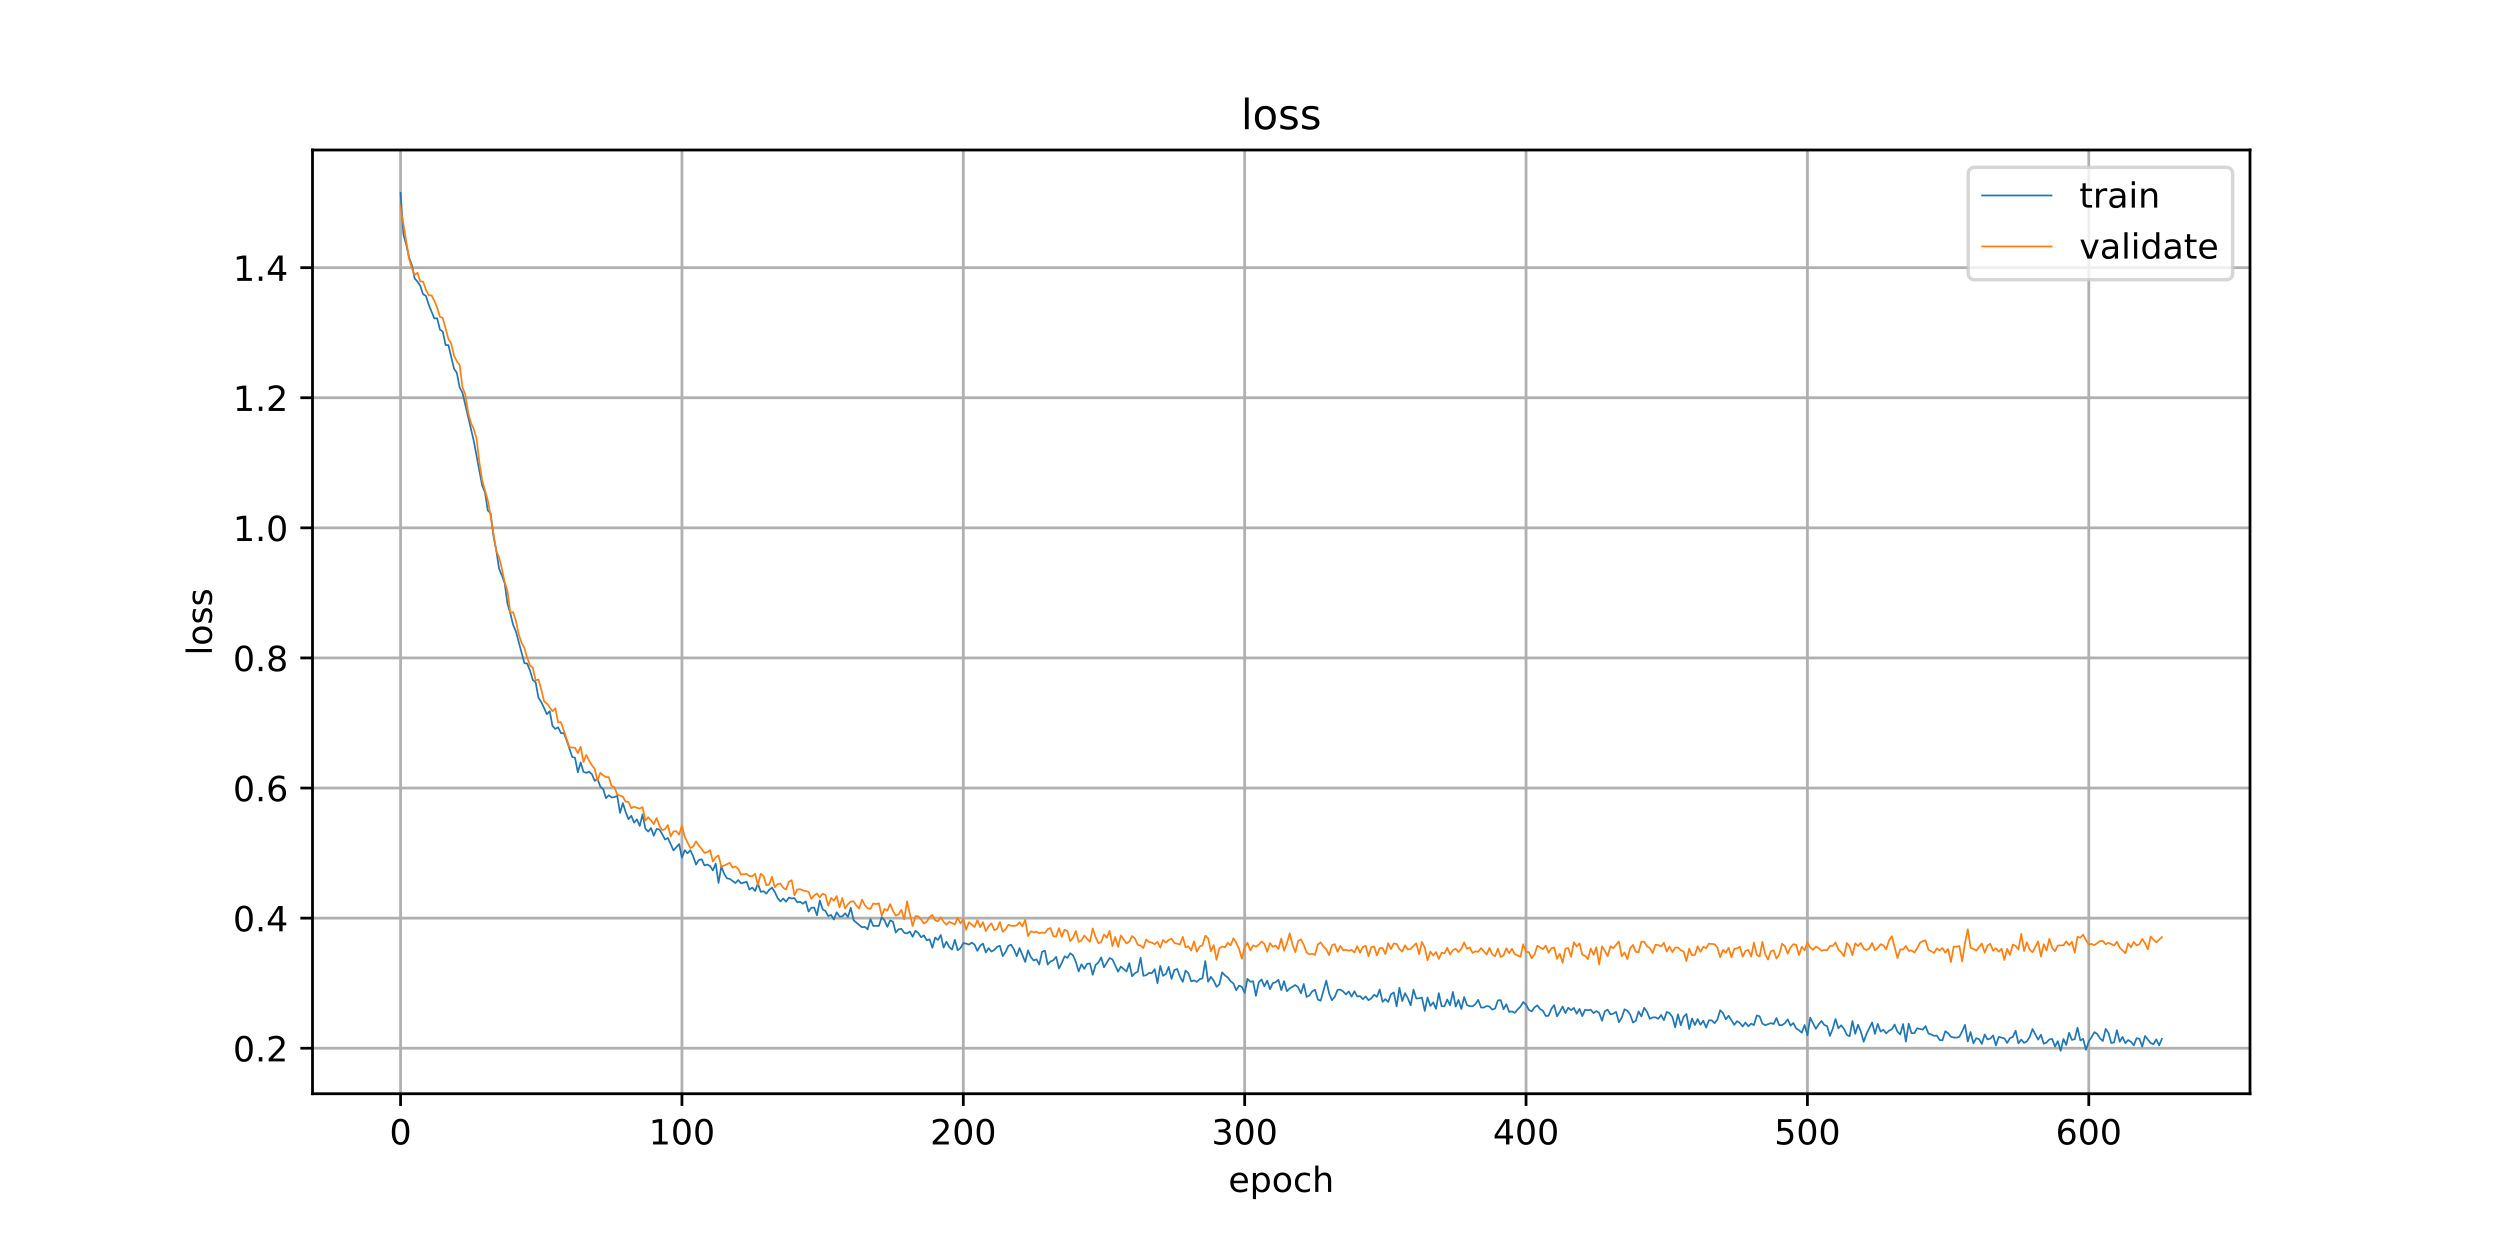 <?xml version="1.0" encoding="utf-8" standalone="no"?>
<!DOCTYPE svg PUBLIC "-//W3C//DTD SVG 1.1//EN"
  "http://www.w3.org/Graphics/SVG/1.1/DTD/svg11.dtd">
<!-- Created with matplotlib (https://matplotlib.org/) -->
<svg height="360pt" version="1.1" viewBox="0 0 720 360" width="720pt" xmlns="http://www.w3.org/2000/svg" xmlns:xlink="http://www.w3.org/1999/xlink">
 <defs>
  <style type="text/css">
*{stroke-linecap:butt;stroke-linejoin:round;}
  </style>
 </defs>
 <g id="figure_1">
  <g id="patch_1">
   <path d="M 0 360 
L 720 360 
L 720 0 
L 0 0 
z
" style="fill:#ffffff;"/>
  </g>
  <g id="axes_1">
   <g id="patch_2">
    <path d="M 90 315 
L 648 315 
L 648 43.2 
L 90 43.2 
z
" style="fill:#ffffff;"/>
   </g>
   <g id="matplotlib.axis_1">
    <g id="xtick_1">
     <g id="line2d_1">
      <path clip-path="url(#ped972f544d)" d="M 115.364 315 
L 115.364 43.2 
" style="fill:none;stroke:#b0b0b0;stroke-linecap:square;stroke-width:0.8;"/>
     </g>
     <g id="line2d_2">
      <defs>
       <path d="M 0 0 
L 0 3.5 
" id="m76ae41d3cf" style="stroke:#000000;stroke-width:0.8;"/>
      </defs>
      <g>
       <use style="stroke:#000000;stroke-width:0.8;" x="115.364" xlink:href="#m76ae41d3cf" y="315"/>
      </g>
     </g>
     <g id="text_1">
      <!-- 0 -->
      <defs>
       <path d="M 31.781 66.406 
Q 24.172 66.406 20.328 58.906 
Q 16.5 51.422 16.5 36.375 
Q 16.5 21.391 20.328 13.891 
Q 24.172 6.391 31.781 6.391 
Q 39.453 6.391 43.281 13.891 
Q 47.125 21.391 47.125 36.375 
Q 47.125 51.422 43.281 58.906 
Q 39.453 66.406 31.781 66.406 
z
M 31.781 74.219 
Q 44.047 74.219 50.516 64.516 
Q 56.984 54.828 56.984 36.375 
Q 56.984 17.969 50.516 8.266 
Q 44.047 -1.422 31.781 -1.422 
Q 19.531 -1.422 13.062 8.266 
Q 6.594 17.969 6.594 36.375 
Q 6.594 54.828 13.062 64.516 
Q 19.531 74.219 31.781 74.219 
z
" id="DejaVuSans-48"/>
      </defs>
      <g transform="translate(112.182 329.598)scale(0.1 -0.1)">
       <use xlink:href="#DejaVuSans-48"/>
      </g>
     </g>
    </g>
    <g id="xtick_2">
     <g id="line2d_3">
      <path clip-path="url(#ped972f544d)" d="M 196.398 315 
L 196.398 43.2 
" style="fill:none;stroke:#b0b0b0;stroke-linecap:square;stroke-width:0.8;"/>
     </g>
     <g id="line2d_4">
      <g>
       <use style="stroke:#000000;stroke-width:0.8;" x="196.398" xlink:href="#m76ae41d3cf" y="315"/>
      </g>
     </g>
     <g id="text_2">
      <!-- 100 -->
      <defs>
       <path d="M 12.406 8.297 
L 28.516 8.297 
L 28.516 63.922 
L 10.984 60.406 
L 10.984 69.391 
L 28.422 72.906 
L 38.281 72.906 
L 38.281 8.297 
L 54.391 8.297 
L 54.391 0 
L 12.406 0 
z
" id="DejaVuSans-49"/>
      </defs>
      <g transform="translate(186.854 329.598)scale(0.1 -0.1)">
       <use xlink:href="#DejaVuSans-49"/>
       <use x="63.623" xlink:href="#DejaVuSans-48"/>
       <use x="127.246" xlink:href="#DejaVuSans-48"/>
      </g>
     </g>
    </g>
    <g id="xtick_3">
     <g id="line2d_5">
      <path clip-path="url(#ped972f544d)" d="M 277.432 315 
L 277.432 43.2 
" style="fill:none;stroke:#b0b0b0;stroke-linecap:square;stroke-width:0.8;"/>
     </g>
     <g id="line2d_6">
      <g>
       <use style="stroke:#000000;stroke-width:0.8;" x="277.432" xlink:href="#m76ae41d3cf" y="315"/>
      </g>
     </g>
     <g id="text_3">
      <!-- 200 -->
      <defs>
       <path d="M 19.188 8.297 
L 53.609 8.297 
L 53.609 0 
L 7.328 0 
L 7.328 8.297 
Q 12.938 14.109 22.625 23.891 
Q 32.328 33.688 34.812 36.531 
Q 39.547 41.844 41.422 45.531 
Q 43.312 49.219 43.312 52.781 
Q 43.312 58.594 39.234 62.25 
Q 35.156 65.922 28.609 65.922 
Q 23.969 65.922 18.812 64.312 
Q 13.672 62.703 7.812 59.422 
L 7.812 69.391 
Q 13.766 71.781 18.938 73 
Q 24.125 74.219 28.422 74.219 
Q 39.75 74.219 46.484 68.547 
Q 53.219 62.891 53.219 53.422 
Q 53.219 48.922 51.531 44.891 
Q 49.859 40.875 45.406 35.406 
Q 44.188 33.984 37.641 27.219 
Q 31.109 20.453 19.188 8.297 
z
" id="DejaVuSans-50"/>
      </defs>
      <g transform="translate(267.888 329.598)scale(0.1 -0.1)">
       <use xlink:href="#DejaVuSans-50"/>
       <use x="63.623" xlink:href="#DejaVuSans-48"/>
       <use x="127.246" xlink:href="#DejaVuSans-48"/>
      </g>
     </g>
    </g>
    <g id="xtick_4">
     <g id="line2d_7">
      <path clip-path="url(#ped972f544d)" d="M 358.466 315 
L 358.466 43.2 
" style="fill:none;stroke:#b0b0b0;stroke-linecap:square;stroke-width:0.8;"/>
     </g>
     <g id="line2d_8">
      <g>
       <use style="stroke:#000000;stroke-width:0.8;" x="358.466" xlink:href="#m76ae41d3cf" y="315"/>
      </g>
     </g>
     <g id="text_4">
      <!-- 300 -->
      <defs>
       <path d="M 40.578 39.312 
Q 47.656 37.797 51.625 33 
Q 55.609 28.219 55.609 21.188 
Q 55.609 10.406 48.188 4.484 
Q 40.766 -1.422 27.094 -1.422 
Q 22.516 -1.422 17.656 -0.516 
Q 12.797 0.391 7.625 2.203 
L 7.625 11.719 
Q 11.719 9.328 16.594 8.109 
Q 21.484 6.891 26.812 6.891 
Q 36.078 6.891 40.938 10.547 
Q 45.797 14.203 45.797 21.188 
Q 45.797 27.641 41.281 31.266 
Q 36.766 34.906 28.719 34.906 
L 20.219 34.906 
L 20.219 43.016 
L 29.109 43.016 
Q 36.375 43.016 40.234 45.922 
Q 44.094 48.828 44.094 54.297 
Q 44.094 59.906 40.109 62.906 
Q 36.141 65.922 28.719 65.922 
Q 24.656 65.922 20.016 65.031 
Q 15.375 64.156 9.812 62.312 
L 9.812 71.094 
Q 15.438 72.656 20.344 73.438 
Q 25.25 74.219 29.594 74.219 
Q 40.828 74.219 47.359 69.109 
Q 53.906 64.016 53.906 55.328 
Q 53.906 49.266 50.438 45.094 
Q 46.969 40.922 40.578 39.312 
z
" id="DejaVuSans-51"/>
      </defs>
      <g transform="translate(348.922 329.598)scale(0.1 -0.1)">
       <use xlink:href="#DejaVuSans-51"/>
       <use x="63.623" xlink:href="#DejaVuSans-48"/>
       <use x="127.246" xlink:href="#DejaVuSans-48"/>
      </g>
     </g>
    </g>
    <g id="xtick_5">
     <g id="line2d_9">
      <path clip-path="url(#ped972f544d)" d="M 439.5 315 
L 439.5 43.2 
" style="fill:none;stroke:#b0b0b0;stroke-linecap:square;stroke-width:0.8;"/>
     </g>
     <g id="line2d_10">
      <g>
       <use style="stroke:#000000;stroke-width:0.8;" x="439.5" xlink:href="#m76ae41d3cf" y="315"/>
      </g>
     </g>
     <g id="text_5">
      <!-- 400 -->
      <defs>
       <path d="M 37.797 64.312 
L 12.891 25.391 
L 37.797 25.391 
z
M 35.203 72.906 
L 47.609 72.906 
L 47.609 25.391 
L 58.016 25.391 
L 58.016 17.188 
L 47.609 17.188 
L 47.609 0 
L 37.797 0 
L 37.797 17.188 
L 4.891 17.188 
L 4.891 26.703 
z
" id="DejaVuSans-52"/>
      </defs>
      <g transform="translate(429.956 329.598)scale(0.1 -0.1)">
       <use xlink:href="#DejaVuSans-52"/>
       <use x="63.623" xlink:href="#DejaVuSans-48"/>
       <use x="127.246" xlink:href="#DejaVuSans-48"/>
      </g>
     </g>
    </g>
    <g id="xtick_6">
     <g id="line2d_11">
      <path clip-path="url(#ped972f544d)" d="M 520.534 315 
L 520.534 43.2 
" style="fill:none;stroke:#b0b0b0;stroke-linecap:square;stroke-width:0.8;"/>
     </g>
     <g id="line2d_12">
      <g>
       <use style="stroke:#000000;stroke-width:0.8;" x="520.534" xlink:href="#m76ae41d3cf" y="315"/>
      </g>
     </g>
     <g id="text_6">
      <!-- 500 -->
      <defs>
       <path d="M 10.797 72.906 
L 49.516 72.906 
L 49.516 64.594 
L 19.828 64.594 
L 19.828 46.734 
Q 21.969 47.469 24.109 47.828 
Q 26.266 48.188 28.422 48.188 
Q 40.625 48.188 47.75 41.5 
Q 54.891 34.812 54.891 23.391 
Q 54.891 11.625 47.562 5.094 
Q 40.234 -1.422 26.906 -1.422 
Q 22.312 -1.422 17.547 -0.641 
Q 12.797 0.141 7.719 1.703 
L 7.719 11.625 
Q 12.109 9.234 16.797 8.062 
Q 21.484 6.891 26.703 6.891 
Q 35.156 6.891 40.078 11.328 
Q 45.016 15.766 45.016 23.391 
Q 45.016 31 40.078 35.438 
Q 35.156 39.891 26.703 39.891 
Q 22.75 39.891 18.812 39.016 
Q 14.891 38.141 10.797 36.281 
z
" id="DejaVuSans-53"/>
      </defs>
      <g transform="translate(510.99 329.598)scale(0.1 -0.1)">
       <use xlink:href="#DejaVuSans-53"/>
       <use x="63.623" xlink:href="#DejaVuSans-48"/>
       <use x="127.246" xlink:href="#DejaVuSans-48"/>
      </g>
     </g>
    </g>
    <g id="xtick_7">
     <g id="line2d_13">
      <path clip-path="url(#ped972f544d)" d="M 601.568 315 
L 601.568 43.2 
" style="fill:none;stroke:#b0b0b0;stroke-linecap:square;stroke-width:0.8;"/>
     </g>
     <g id="line2d_14">
      <g>
       <use style="stroke:#000000;stroke-width:0.8;" x="601.568" xlink:href="#m76ae41d3cf" y="315"/>
      </g>
     </g>
     <g id="text_7">
      <!-- 600 -->
      <defs>
       <path d="M 33.016 40.375 
Q 26.375 40.375 22.484 35.828 
Q 18.609 31.297 18.609 23.391 
Q 18.609 15.531 22.484 10.953 
Q 26.375 6.391 33.016 6.391 
Q 39.656 6.391 43.531 10.953 
Q 47.406 15.531 47.406 23.391 
Q 47.406 31.297 43.531 35.828 
Q 39.656 40.375 33.016 40.375 
z
M 52.594 71.297 
L 52.594 62.312 
Q 48.875 64.062 45.094 64.984 
Q 41.312 65.922 37.594 65.922 
Q 27.828 65.922 22.672 59.328 
Q 17.531 52.734 16.797 39.406 
Q 19.672 43.656 24.016 45.922 
Q 28.375 48.188 33.594 48.188 
Q 44.578 48.188 50.953 41.516 
Q 57.328 34.859 57.328 23.391 
Q 57.328 12.156 50.688 5.359 
Q 44.047 -1.422 33.016 -1.422 
Q 20.359 -1.422 13.672 8.266 
Q 6.984 17.969 6.984 36.375 
Q 6.984 53.656 15.188 63.938 
Q 23.391 74.219 37.203 74.219 
Q 40.922 74.219 44.703 73.484 
Q 48.484 72.75 52.594 71.297 
z
" id="DejaVuSans-54"/>
      </defs>
      <g transform="translate(592.024 329.598)scale(0.1 -0.1)">
       <use xlink:href="#DejaVuSans-54"/>
       <use x="63.623" xlink:href="#DejaVuSans-48"/>
       <use x="127.246" xlink:href="#DejaVuSans-48"/>
      </g>
     </g>
    </g>
    <g id="text_8">
     <!-- epoch -->
     <defs>
      <path d="M 56.203 29.594 
L 56.203 25.203 
L 14.891 25.203 
Q 15.484 15.922 20.484 11.062 
Q 25.484 6.203 34.422 6.203 
Q 39.594 6.203 44.453 7.469 
Q 49.312 8.734 54.109 11.281 
L 54.109 2.781 
Q 49.266 0.734 44.188 -0.344 
Q 39.109 -1.422 33.891 -1.422 
Q 20.797 -1.422 13.156 6.188 
Q 5.516 13.812 5.516 26.812 
Q 5.516 40.234 12.766 48.109 
Q 20.016 56 32.328 56 
Q 43.359 56 49.781 48.891 
Q 56.203 41.797 56.203 29.594 
z
M 47.219 32.234 
Q 47.125 39.594 43.094 43.984 
Q 39.062 48.391 32.422 48.391 
Q 24.906 48.391 20.391 44.141 
Q 15.875 39.891 15.188 32.172 
z
" id="DejaVuSans-101"/>
      <path d="M 18.109 8.203 
L 18.109 -20.797 
L 9.078 -20.797 
L 9.078 54.688 
L 18.109 54.688 
L 18.109 46.391 
Q 20.953 51.266 25.266 53.625 
Q 29.594 56 35.594 56 
Q 45.562 56 51.781 48.094 
Q 58.016 40.188 58.016 27.297 
Q 58.016 14.406 51.781 6.484 
Q 45.562 -1.422 35.594 -1.422 
Q 29.594 -1.422 25.266 0.953 
Q 20.953 3.328 18.109 8.203 
z
M 48.688 27.297 
Q 48.688 37.203 44.609 42.844 
Q 40.531 48.484 33.406 48.484 
Q 26.266 48.484 22.188 42.844 
Q 18.109 37.203 18.109 27.297 
Q 18.109 17.391 22.188 11.75 
Q 26.266 6.109 33.406 6.109 
Q 40.531 6.109 44.609 11.75 
Q 48.688 17.391 48.688 27.297 
z
" id="DejaVuSans-112"/>
      <path d="M 30.609 48.391 
Q 23.391 48.391 19.188 42.75 
Q 14.984 37.109 14.984 27.297 
Q 14.984 17.484 19.156 11.844 
Q 23.344 6.203 30.609 6.203 
Q 37.797 6.203 41.984 11.859 
Q 46.188 17.531 46.188 27.297 
Q 46.188 37.016 41.984 42.703 
Q 37.797 48.391 30.609 48.391 
z
M 30.609 56 
Q 42.328 56 49.016 48.375 
Q 55.719 40.766 55.719 27.297 
Q 55.719 13.875 49.016 6.219 
Q 42.328 -1.422 30.609 -1.422 
Q 18.844 -1.422 12.172 6.219 
Q 5.516 13.875 5.516 27.297 
Q 5.516 40.766 12.172 48.375 
Q 18.844 56 30.609 56 
z
" id="DejaVuSans-111"/>
      <path d="M 48.781 52.594 
L 48.781 44.188 
Q 44.969 46.297 41.141 47.344 
Q 37.312 48.391 33.406 48.391 
Q 24.656 48.391 19.812 42.844 
Q 14.984 37.312 14.984 27.297 
Q 14.984 17.281 19.812 11.734 
Q 24.656 6.203 33.406 6.203 
Q 37.312 6.203 41.141 7.25 
Q 44.969 8.297 48.781 10.406 
L 48.781 2.094 
Q 45.016 0.344 40.984 -0.531 
Q 36.969 -1.422 32.422 -1.422 
Q 20.062 -1.422 12.781 6.344 
Q 5.516 14.109 5.516 27.297 
Q 5.516 40.672 12.859 48.328 
Q 20.219 56 33.016 56 
Q 37.156 56 41.109 55.141 
Q 45.062 54.297 48.781 52.594 
z
" id="DejaVuSans-99"/>
      <path d="M 54.891 33.016 
L 54.891 0 
L 45.906 0 
L 45.906 32.719 
Q 45.906 40.484 42.875 44.328 
Q 39.844 48.188 33.797 48.188 
Q 26.516 48.188 22.312 43.547 
Q 18.109 38.922 18.109 30.906 
L 18.109 0 
L 9.078 0 
L 9.078 75.984 
L 18.109 75.984 
L 18.109 46.188 
Q 21.344 51.125 25.703 53.562 
Q 30.078 56 35.797 56 
Q 45.219 56 50.047 50.172 
Q 54.891 44.344 54.891 33.016 
z
" id="DejaVuSans-104"/>
     </defs>
     <g transform="translate(353.772 343.277)scale(0.1 -0.1)">
      <use xlink:href="#DejaVuSans-101"/>
      <use x="61.523" xlink:href="#DejaVuSans-112"/>
      <use x="125" xlink:href="#DejaVuSans-111"/>
      <use x="186.182" xlink:href="#DejaVuSans-99"/>
      <use x="241.162" xlink:href="#DejaVuSans-104"/>
     </g>
    </g>
   </g>
   <g id="matplotlib.axis_2">
    <g id="ytick_1">
     <g id="line2d_15">
      <path clip-path="url(#ped972f544d)" d="M 90 301.89 
L 648 301.89 
" style="fill:none;stroke:#b0b0b0;stroke-linecap:square;stroke-width:0.8;"/>
     </g>
     <g id="line2d_16">
      <defs>
       <path d="M 0 0 
L -3.5 0 
" id="m05cd0613d8" style="stroke:#000000;stroke-width:0.8;"/>
      </defs>
      <g>
       <use style="stroke:#000000;stroke-width:0.8;" x="90" xlink:href="#m05cd0613d8" y="301.89"/>
      </g>
     </g>
     <g id="text_9">
      <!-- 0.2 -->
      <defs>
       <path d="M 10.688 12.406 
L 21 12.406 
L 21 0 
L 10.688 0 
z
" id="DejaVuSans-46"/>
      </defs>
      <g transform="translate(67.097 305.689)scale(0.1 -0.1)">
       <use xlink:href="#DejaVuSans-48"/>
       <use x="63.623" xlink:href="#DejaVuSans-46"/>
       <use x="95.41" xlink:href="#DejaVuSans-50"/>
      </g>
     </g>
    </g>
    <g id="ytick_2">
     <g id="line2d_17">
      <path clip-path="url(#ped972f544d)" d="M 90 264.422 
L 648 264.422 
" style="fill:none;stroke:#b0b0b0;stroke-linecap:square;stroke-width:0.8;"/>
     </g>
     <g id="line2d_18">
      <g>
       <use style="stroke:#000000;stroke-width:0.8;" x="90" xlink:href="#m05cd0613d8" y="264.422"/>
      </g>
     </g>
     <g id="text_10">
      <!-- 0.4 -->
      <g transform="translate(67.097 268.221)scale(0.1 -0.1)">
       <use xlink:href="#DejaVuSans-48"/>
       <use x="63.623" xlink:href="#DejaVuSans-46"/>
       <use x="95.41" xlink:href="#DejaVuSans-52"/>
      </g>
     </g>
    </g>
    <g id="ytick_3">
     <g id="line2d_19">
      <path clip-path="url(#ped972f544d)" d="M 90 226.954 
L 648 226.954 
" style="fill:none;stroke:#b0b0b0;stroke-linecap:square;stroke-width:0.8;"/>
     </g>
     <g id="line2d_20">
      <g>
       <use style="stroke:#000000;stroke-width:0.8;" x="90" xlink:href="#m05cd0613d8" y="226.954"/>
      </g>
     </g>
     <g id="text_11">
      <!-- 0.6 -->
      <g transform="translate(67.097 230.753)scale(0.1 -0.1)">
       <use xlink:href="#DejaVuSans-48"/>
       <use x="63.623" xlink:href="#DejaVuSans-46"/>
       <use x="95.41" xlink:href="#DejaVuSans-54"/>
      </g>
     </g>
    </g>
    <g id="ytick_4">
     <g id="line2d_21">
      <path clip-path="url(#ped972f544d)" d="M 90 189.486 
L 648 189.486 
" style="fill:none;stroke:#b0b0b0;stroke-linecap:square;stroke-width:0.8;"/>
     </g>
     <g id="line2d_22">
      <g>
       <use style="stroke:#000000;stroke-width:0.8;" x="90" xlink:href="#m05cd0613d8" y="189.486"/>
      </g>
     </g>
     <g id="text_12">
      <!-- 0.8 -->
      <defs>
       <path d="M 31.781 34.625 
Q 24.75 34.625 20.719 30.859 
Q 16.703 27.094 16.703 20.516 
Q 16.703 13.922 20.719 10.156 
Q 24.75 6.391 31.781 6.391 
Q 38.812 6.391 42.859 10.172 
Q 46.922 13.969 46.922 20.516 
Q 46.922 27.094 42.891 30.859 
Q 38.875 34.625 31.781 34.625 
z
M 21.922 38.812 
Q 15.578 40.375 12.031 44.719 
Q 8.5 49.078 8.5 55.328 
Q 8.5 64.062 14.719 69.141 
Q 20.953 74.219 31.781 74.219 
Q 42.672 74.219 48.875 69.141 
Q 55.078 64.062 55.078 55.328 
Q 55.078 49.078 51.531 44.719 
Q 48 40.375 41.703 38.812 
Q 48.828 37.156 52.797 32.312 
Q 56.781 27.484 56.781 20.516 
Q 56.781 9.906 50.312 4.234 
Q 43.844 -1.422 31.781 -1.422 
Q 19.734 -1.422 13.25 4.234 
Q 6.781 9.906 6.781 20.516 
Q 6.781 27.484 10.781 32.312 
Q 14.797 37.156 21.922 38.812 
z
M 18.312 54.391 
Q 18.312 48.734 21.844 45.562 
Q 25.391 42.391 31.781 42.391 
Q 38.141 42.391 41.719 45.562 
Q 45.312 48.734 45.312 54.391 
Q 45.312 60.062 41.719 63.234 
Q 38.141 66.406 31.781 66.406 
Q 25.391 66.406 21.844 63.234 
Q 18.312 60.062 18.312 54.391 
z
" id="DejaVuSans-56"/>
      </defs>
      <g transform="translate(67.097 193.285)scale(0.1 -0.1)">
       <use xlink:href="#DejaVuSans-48"/>
       <use x="63.623" xlink:href="#DejaVuSans-46"/>
       <use x="95.41" xlink:href="#DejaVuSans-56"/>
      </g>
     </g>
    </g>
    <g id="ytick_5">
     <g id="line2d_23">
      <path clip-path="url(#ped972f544d)" d="M 90 152.018 
L 648 152.018 
" style="fill:none;stroke:#b0b0b0;stroke-linecap:square;stroke-width:0.8;"/>
     </g>
     <g id="line2d_24">
      <g>
       <use style="stroke:#000000;stroke-width:0.8;" x="90" xlink:href="#m05cd0613d8" y="152.018"/>
      </g>
     </g>
     <g id="text_13">
      <!-- 1.0 -->
      <g transform="translate(67.097 155.817)scale(0.1 -0.1)">
       <use xlink:href="#DejaVuSans-49"/>
       <use x="63.623" xlink:href="#DejaVuSans-46"/>
       <use x="95.41" xlink:href="#DejaVuSans-48"/>
      </g>
     </g>
    </g>
    <g id="ytick_6">
     <g id="line2d_25">
      <path clip-path="url(#ped972f544d)" d="M 90 114.55 
L 648 114.55 
" style="fill:none;stroke:#b0b0b0;stroke-linecap:square;stroke-width:0.8;"/>
     </g>
     <g id="line2d_26">
      <g>
       <use style="stroke:#000000;stroke-width:0.8;" x="90" xlink:href="#m05cd0613d8" y="114.55"/>
      </g>
     </g>
     <g id="text_14">
      <!-- 1.2 -->
      <g transform="translate(67.097 118.349)scale(0.1 -0.1)">
       <use xlink:href="#DejaVuSans-49"/>
       <use x="63.623" xlink:href="#DejaVuSans-46"/>
       <use x="95.41" xlink:href="#DejaVuSans-50"/>
      </g>
     </g>
    </g>
    <g id="ytick_7">
     <g id="line2d_27">
      <path clip-path="url(#ped972f544d)" d="M 90 77.082 
L 648 77.082 
" style="fill:none;stroke:#b0b0b0;stroke-linecap:square;stroke-width:0.8;"/>
     </g>
     <g id="line2d_28">
      <g>
       <use style="stroke:#000000;stroke-width:0.8;" x="90" xlink:href="#m05cd0613d8" y="77.082"/>
      </g>
     </g>
     <g id="text_15">
      <!-- 1.4 -->
      <g transform="translate(67.097 80.881)scale(0.1 -0.1)">
       <use xlink:href="#DejaVuSans-49"/>
       <use x="63.623" xlink:href="#DejaVuSans-46"/>
       <use x="95.41" xlink:href="#DejaVuSans-52"/>
      </g>
     </g>
    </g>
    <g id="text_16">
     <!-- loss -->
     <defs>
      <path d="M 9.422 75.984 
L 18.406 75.984 
L 18.406 0 
L 9.422 0 
z
" id="DejaVuSans-108"/>
      <path d="M 44.281 53.078 
L 44.281 44.578 
Q 40.484 46.531 36.375 47.5 
Q 32.281 48.484 27.875 48.484 
Q 21.188 48.484 17.844 46.438 
Q 14.5 44.391 14.5 40.281 
Q 14.5 37.156 16.891 35.375 
Q 19.281 33.594 26.516 31.984 
L 29.594 31.297 
Q 39.156 29.25 43.188 25.516 
Q 47.219 21.781 47.219 15.094 
Q 47.219 7.469 41.188 3.016 
Q 35.156 -1.422 24.609 -1.422 
Q 20.219 -1.422 15.453 -0.562 
Q 10.688 0.297 5.422 2 
L 5.422 11.281 
Q 10.406 8.688 15.234 7.391 
Q 20.062 6.109 24.812 6.109 
Q 31.156 6.109 34.562 8.281 
Q 37.984 10.453 37.984 14.406 
Q 37.984 18.062 35.516 20.016 
Q 33.062 21.969 24.703 23.781 
L 21.578 24.516 
Q 13.234 26.266 9.516 29.906 
Q 5.812 33.547 5.812 39.891 
Q 5.812 47.609 11.281 51.797 
Q 16.75 56 26.812 56 
Q 31.781 56 36.172 55.266 
Q 40.578 54.547 44.281 53.078 
z
" id="DejaVuSans-115"/>
     </defs>
     <g transform="translate(61.017 188.758)rotate(-90)scale(0.1 -0.1)">
      <use xlink:href="#DejaVuSans-108"/>
      <use x="27.783" xlink:href="#DejaVuSans-111"/>
      <use x="88.965" xlink:href="#DejaVuSans-115"/>
      <use x="141.064" xlink:href="#DejaVuSans-115"/>
     </g>
    </g>
   </g>
   <g id="line2d_29">
    <path clip-path="url(#ped972f544d)" d="M 115.364 55.555 
L 116.174 67.471 
L 116.984 70.401 
L 117.795 74.098 
L 118.605 76.313 
L 119.415 80.189 
L 120.226 81.089 
L 121.036 82.317 
L 121.846 84.762 
L 122.657 85.198 
L 123.467 87.742 
L 125.088 91.71 
L 125.898 91.652 
L 126.708 94.915 
L 127.519 95.504 
L 128.329 99.376 
L 129.139 99.389 
L 130.76 106.184 
L 131.57 107.376 
L 132.381 111.589 
L 133.191 113.112 
L 136.432 126.93 
L 138.863 139.84 
L 139.674 141.76 
L 140.484 147.02 
L 141.295 147.813 
L 142.105 154.33 
L 142.915 158.378 
L 143.726 163.756 
L 144.536 165.705 
L 145.346 167.956 
L 146.157 173.847 
L 146.967 176.61 
L 147.777 179.977 
L 148.588 181.882 
L 151.019 190.981 
L 151.829 191.102 
L 152.639 193.104 
L 153.45 195.834 
L 154.26 196.481 
L 155.07 200.949 
L 155.881 202.153 
L 157.501 205.678 
L 158.312 204.826 
L 159.122 209.089 
L 159.932 209.93 
L 160.743 209.457 
L 161.553 211.144 
L 162.363 211.105 
L 163.174 213.142 
L 164.794 217.985 
L 165.605 218.257 
L 166.415 222.442 
L 167.225 219.561 
L 168.036 222.279 
L 168.846 222.592 
L 169.656 222.228 
L 170.467 222.973 
L 171.277 224.889 
L 172.087 224.262 
L 172.898 226.58 
L 173.708 227.223 
L 174.518 229.882 
L 175.329 229.031 
L 176.139 229.676 
L 176.949 229.554 
L 177.76 229.199 
L 178.57 234.117 
L 179.38 231.29 
L 180.191 233.853 
L 181.001 235.927 
L 181.812 234.952 
L 182.622 236.92 
L 183.432 235.986 
L 184.243 237.869 
L 185.053 234.56 
L 185.863 238.597 
L 186.674 239.503 
L 187.484 238.479 
L 188.294 240.681 
L 189.105 238.724 
L 189.915 238.892 
L 190.725 240.223 
L 191.536 241.78 
L 192.346 241.322 
L 193.967 244.922 
L 195.587 243.076 
L 196.398 247.015 
L 197.208 244.863 
L 198.018 245.735 
L 198.829 244.888 
L 199.639 246.625 
L 200.449 248.99 
L 201.26 247.7 
L 202.07 247.455 
L 202.88 249.257 
L 203.691 248.986 
L 204.501 249.407 
L 205.311 250.686 
L 206.122 248.72 
L 206.932 254.276 
L 207.742 249.534 
L 208.553 251.638 
L 209.363 252.955 
L 210.173 253.116 
L 211.794 254.315 
L 212.604 253.458 
L 213.415 254.404 
L 215.035 253.948 
L 215.846 256.189 
L 216.656 255.619 
L 217.466 256.623 
L 218.277 254.459 
L 219.087 256.836 
L 219.897 256.666 
L 220.708 257.364 
L 221.518 256.292 
L 222.328 255.621 
L 223.139 256.891 
L 223.949 258.616 
L 224.76 259.601 
L 225.57 258.774 
L 226.38 259.687 
L 227.191 258.502 
L 228.001 258.772 
L 228.811 258.652 
L 229.622 259.851 
L 230.432 259.715 
L 231.242 260.285 
L 232.053 259.591 
L 232.863 262.532 
L 233.673 261.418 
L 234.484 261.387 
L 235.294 263.603 
L 236.104 259.323 
L 236.915 261.876 
L 237.725 262.366 
L 238.535 263.83 
L 239.346 263.498 
L 240.156 264.829 
L 240.966 262.741 
L 241.777 263.964 
L 242.587 263.939 
L 243.397 263.028 
L 244.208 264.094 
L 245.018 261.454 
L 245.828 265.021 
L 247.449 266.411 
L 248.259 267.064 
L 249.07 266.929 
L 249.88 267.633 
L 250.69 264.672 
L 251.501 266.669 
L 253.121 266.642 
L 253.932 264.16 
L 254.742 265.066 
L 255.552 266.937 
L 256.363 265.092 
L 257.173 265.42 
L 257.983 268.578 
L 258.794 267.638 
L 259.604 267.505 
L 260.414 268.623 
L 261.225 268.844 
L 262.035 268.274 
L 262.845 269.791 
L 263.656 268.049 
L 264.466 268.721 
L 265.277 269.913 
L 266.087 269.372 
L 266.897 270.782 
L 267.708 270.533 
L 268.518 272.947 
L 269.328 270.008 
L 270.139 270.699 
L 270.949 269.284 
L 271.759 272.921 
L 272.57 271.21 
L 273.38 272.756 
L 274.19 273.454 
L 275.001 270.669 
L 275.811 273.669 
L 276.621 273.047 
L 277.432 271.626 
L 278.242 271.746 
L 279.052 272.047 
L 279.863 271.48 
L 280.673 272.054 
L 281.483 273.84 
L 282.294 272.4 
L 283.104 271.76 
L 283.914 274.321 
L 284.725 273.071 
L 285.535 274.055 
L 286.345 273.601 
L 287.156 272.668 
L 287.966 272.396 
L 288.776 275.35 
L 289.587 274.232 
L 290.397 272.415 
L 291.207 272.08 
L 292.018 273.419 
L 292.828 275.383 
L 293.638 273.054 
L 295.259 277.032 
L 296.069 273.708 
L 296.88 275.628 
L 297.69 276.606 
L 298.5 276.292 
L 299.311 277.784 
L 300.121 274.098 
L 300.931 273.812 
L 301.742 277.791 
L 302.552 276.908 
L 303.362 276.533 
L 304.173 275.572 
L 304.983 278.908 
L 305.793 277.355 
L 306.604 275.413 
L 307.414 275.866 
L 308.225 274.529 
L 309.035 275.144 
L 309.845 277.029 
L 310.656 279.779 
L 311.466 277.696 
L 312.276 279.022 
L 313.087 277.584 
L 313.897 277.468 
L 314.707 280.73 
L 315.518 277.925 
L 316.328 277.22 
L 317.138 275.747 
L 317.949 278.585 
L 319.569 275.919 
L 320.38 276.306 
L 322 279.831 
L 322.811 278.365 
L 324.431 279.795 
L 325.242 277.381 
L 326.052 281.169 
L 326.862 280.277 
L 327.673 279.853 
L 328.483 275.816 
L 329.293 281.021 
L 330.104 280.861 
L 330.914 280.195 
L 331.724 280.289 
L 332.535 279.119 
L 333.345 283.157 
L 334.155 278.183 
L 334.966 281.035 
L 335.776 280.509 
L 336.586 278.46 
L 337.397 281.923 
L 338.207 279.385 
L 339.017 279.07 
L 339.828 281.274 
L 340.638 282.767 
L 341.448 279.514 
L 342.259 280.301 
L 343.069 282.652 
L 343.879 282.347 
L 344.69 282.783 
L 345.5 281.989 
L 346.31 281.777 
L 347.121 276.778 
L 347.931 282.729 
L 348.742 281.328 
L 349.552 282.454 
L 350.362 284.2 
L 351.173 283.489 
L 351.983 280.039 
L 352.793 280.933 
L 353.604 281.51 
L 354.414 282.599 
L 355.224 283.216 
L 356.035 285.192 
L 356.845 283.868 
L 357.655 284.215 
L 358.466 285.924 
L 359.276 281.907 
L 360.086 282.74 
L 360.897 282.619 
L 361.707 286.801 
L 362.517 282.916 
L 363.328 282.086 
L 364.138 284.06 
L 364.948 282.43 
L 365.759 284.901 
L 366.569 283.141 
L 367.379 282.882 
L 368.19 282.18 
L 369 285.143 
L 369.81 282.57 
L 370.621 285.452 
L 371.431 284.676 
L 373.052 283.678 
L 373.862 284.326 
L 374.672 286.076 
L 375.483 283.382 
L 376.293 287.099 
L 377.103 286.707 
L 377.914 285.515 
L 378.724 285.045 
L 379.534 287.868 
L 380.345 288.223 
L 381.965 282.425 
L 382.776 286.062 
L 383.586 288.055 
L 384.396 287.124 
L 385.207 285.113 
L 386.017 285.002 
L 386.827 285.536 
L 387.638 286.404 
L 388.448 285.529 
L 389.258 287.051 
L 390.069 285.483 
L 390.879 286.98 
L 391.69 286.878 
L 392.5 287.769 
L 393.31 286.957 
L 394.121 288.072 
L 394.931 287.519 
L 395.741 286.483 
L 396.552 287.094 
L 397.362 284.965 
L 398.172 288.525 
L 398.983 287.754 
L 399.793 288.559 
L 400.603 286.345 
L 401.414 285.836 
L 402.224 289.844 
L 403.034 284.49 
L 403.845 288.321 
L 404.655 286.037 
L 405.465 287.519 
L 406.276 289.548 
L 407.086 285.015 
L 407.896 287.585 
L 408.707 287.505 
L 409.517 287.284 
L 410.327 291.15 
L 411.138 287.274 
L 411.948 289.708 
L 412.758 288.682 
L 413.569 290.559 
L 414.379 286.042 
L 415.189 289.805 
L 416 289.8 
L 416.81 287.846 
L 417.62 289.538 
L 418.431 285.677 
L 419.241 289.91 
L 420.051 287.983 
L 420.862 290.605 
L 421.672 287.166 
L 422.482 289.451 
L 423.293 289.78 
L 424.103 289.805 
L 424.913 289.183 
L 425.724 287.953 
L 426.534 290.163 
L 427.344 290.177 
L 428.155 289.735 
L 428.965 289.874 
L 429.775 290.777 
L 430.586 290.453 
L 431.396 288.111 
L 432.207 288.03 
L 433.017 290.668 
L 433.827 289.232 
L 434.638 291.425 
L 435.448 291.29 
L 436.258 291.705 
L 437.069 290.712 
L 437.879 289.919 
L 438.689 288.59 
L 439.5 289.33 
L 440.31 290.837 
L 441.12 291.288 
L 441.931 290.129 
L 442.741 289.538 
L 443.551 290.618 
L 444.362 291.087 
L 445.172 292.602 
L 445.982 292.544 
L 446.793 290.57 
L 447.603 289.474 
L 448.413 292.704 
L 449.224 291.398 
L 450.034 289.875 
L 450.844 291.785 
L 451.655 290.22 
L 452.465 290.937 
L 453.275 290.288 
L 454.086 291.94 
L 454.896 290.576 
L 455.706 292.641 
L 456.517 290.793 
L 457.327 290.946 
L 458.137 290.799 
L 458.948 291.785 
L 459.758 291.187 
L 460.568 291.733 
L 461.379 293.987 
L 462.189 291.264 
L 462.999 290.783 
L 463.81 292.141 
L 464.62 291.924 
L 465.43 291.428 
L 466.241 294.402 
L 467.051 293.127 
L 467.861 290.68 
L 468.672 291.072 
L 469.482 292.161 
L 470.292 294.487 
L 471.103 293.99 
L 471.913 291.289 
L 472.723 292.73 
L 473.534 290.237 
L 474.344 291.418 
L 475.155 293.421 
L 475.965 293.033 
L 476.775 292.984 
L 477.586 293.416 
L 478.396 292.321 
L 479.206 293.813 
L 480.017 291.441 
L 480.827 291.763 
L 481.637 292.871 
L 482.448 295.855 
L 483.258 292.12 
L 484.068 295.289 
L 484.879 292.861 
L 485.689 292.034 
L 486.499 296.367 
L 487.31 293.327 
L 488.12 295.22 
L 488.93 293.49 
L 489.741 295.14 
L 490.551 293.942 
L 491.361 295.94 
L 492.172 293.841 
L 492.982 293.864 
L 493.792 294.68 
L 494.603 293.648 
L 495.413 290.948 
L 496.223 291.74 
L 497.034 293.555 
L 497.844 292.527 
L 499.465 295.16 
L 500.275 294.09 
L 501.085 294.635 
L 501.896 295.621 
L 502.706 294.505 
L 503.516 295.578 
L 504.327 294.808 
L 505.137 295.216 
L 505.947 292.448 
L 506.758 292.7 
L 507.568 294.79 
L 508.378 295.266 
L 509.999 294.669 
L 510.809 294.913 
L 511.62 293.191 
L 512.43 295.262 
L 513.24 295.234 
L 514.051 294.671 
L 514.861 293.586 
L 515.672 295.387 
L 516.482 294.635 
L 517.292 296.174 
L 518.103 296.71 
L 518.913 297.417 
L 519.723 295.197 
L 520.534 298.145 
L 521.344 293.085 
L 522.965 296.296 
L 523.775 295.039 
L 524.585 294.03 
L 525.396 295.201 
L 526.206 295.504 
L 527.016 298.35 
L 527.827 296.27 
L 528.637 293.469 
L 529.447 296.146 
L 530.258 295.289 
L 531.068 296.32 
L 531.878 298.027 
L 532.689 298.451 
L 533.499 294.08 
L 534.309 297.739 
L 535.12 295.136 
L 535.93 297.14 
L 536.74 300.025 
L 537.551 297.779 
L 539.171 294.457 
L 539.982 297.754 
L 540.792 294.876 
L 541.602 297.086 
L 542.413 296.578 
L 543.223 297.607 
L 544.033 296.838 
L 544.844 296.435 
L 545.654 295.071 
L 546.464 297.101 
L 547.275 297.913 
L 548.085 294.921 
L 548.895 299.973 
L 549.706 294.821 
L 550.516 297.564 
L 551.326 297.553 
L 552.137 296.146 
L 553.757 296.524 
L 554.568 295.511 
L 555.378 297.644 
L 556.188 297.924 
L 556.999 298.322 
L 557.809 298.229 
L 558.62 299.529 
L 559.43 299.593 
L 560.24 296.998 
L 561.051 297.564 
L 561.861 298.578 
L 562.671 298.81 
L 563.482 298.841 
L 564.292 298.602 
L 565.102 297.031 
L 565.913 295.158 
L 566.723 299.959 
L 567.533 297.238 
L 568.344 300.462 
L 569.154 299.006 
L 569.964 299.253 
L 570.775 300.638 
L 571.585 297.934 
L 572.395 299.352 
L 573.206 299.11 
L 574.016 298.206 
L 574.826 301.088 
L 575.637 298.619 
L 577.257 299.056 
L 578.068 300.375 
L 578.878 298.956 
L 579.688 298.642 
L 580.499 296.846 
L 581.309 300.491 
L 582.119 299.394 
L 582.93 300.34 
L 583.74 299.912 
L 584.55 298.646 
L 585.361 296.369 
L 586.981 299.404 
L 587.792 297.997 
L 588.602 300.595 
L 589.412 300.241 
L 590.223 299.335 
L 591.033 299.227 
L 591.843 301.42 
L 592.654 299.832 
L 593.464 302.645 
L 594.274 299.239 
L 595.085 300.935 
L 595.895 297.445 
L 596.705 299.479 
L 597.516 299.289 
L 598.326 295.975 
L 599.137 299.645 
L 599.947 299.18 
L 600.757 302.343 
L 601.568 299.895 
L 602.378 298.699 
L 603.188 297.256 
L 603.999 297.765 
L 604.809 299.065 
L 605.619 299.807 
L 606.43 296.325 
L 607.24 297.463 
L 608.05 300.404 
L 608.861 300.165 
L 609.671 296.695 
L 610.481 300.021 
L 611.292 298.627 
L 612.102 300.434 
L 612.912 299.534 
L 613.723 300.037 
L 614.533 301.054 
L 615.343 298.982 
L 616.154 299.202 
L 616.964 301.426 
L 617.774 298.363 
L 619.395 300.412 
L 620.205 300.721 
L 621.016 299.333 
L 621.826 301.081 
L 622.636 299.173 
L 622.636 299.173 
" style="fill:none;stroke:#1f77b4;stroke-linecap:square;stroke-width:0.5;"/>
   </g>
   <g id="line2d_30">
    <path clip-path="url(#ped972f544d)" d="M 115.364 59.572 
L 117.795 74.403 
L 118.605 77.232 
L 119.415 79.246 
L 120.226 78.553 
L 121.036 81.057 
L 121.846 81.103 
L 122.657 83.419 
L 123.467 85.033 
L 124.277 85.07 
L 125.088 86.639 
L 125.898 88.575 
L 126.708 91.243 
L 127.519 91.575 
L 129.139 97.62 
L 129.95 98.965 
L 130.76 102.425 
L 131.57 104.054 
L 132.381 105.134 
L 133.191 111.568 
L 134.001 113.622 
L 134.812 118.744 
L 135.622 121.77 
L 136.432 123.531 
L 137.243 126.252 
L 138.053 133.119 
L 138.863 138.328 
L 140.484 144.065 
L 141.295 148.594 
L 142.915 158.637 
L 143.726 160.527 
L 144.536 163.779 
L 145.346 167.614 
L 146.157 170.245 
L 146.967 176.434 
L 147.777 176.316 
L 148.588 178.841 
L 149.398 182.685 
L 150.208 185.125 
L 151.019 186.628 
L 151.829 189.439 
L 152.639 191.603 
L 153.45 192.319 
L 154.26 195.941 
L 155.07 195.694 
L 155.881 198.546 
L 156.691 201.944 
L 157.501 202.632 
L 159.122 204.835 
L 159.932 203.984 
L 160.743 208.015 
L 161.553 207.974 
L 163.984 215.192 
L 165.605 215.368 
L 166.415 216.895 
L 167.225 215.068 
L 168.036 219.451 
L 168.846 217.42 
L 169.656 219.067 
L 170.467 220.397 
L 171.277 221.46 
L 172.087 224.835 
L 172.898 222.578 
L 173.708 223.305 
L 174.518 223.782 
L 175.329 223.824 
L 176.139 226.4 
L 176.949 226.716 
L 177.76 228.83 
L 179.38 229.443 
L 180.191 230.873 
L 181.001 230.92 
L 181.812 232.754 
L 182.622 232.305 
L 183.432 232.665 
L 184.243 232.867 
L 185.053 232.441 
L 185.863 236.348 
L 186.674 235.346 
L 187.484 236.265 
L 188.294 237.365 
L 189.105 235.572 
L 189.915 237.81 
L 190.725 239.102 
L 191.536 238.769 
L 192.346 237.627 
L 193.156 240.858 
L 193.967 239.464 
L 194.777 239.383 
L 195.587 240.368 
L 196.398 237.761 
L 197.208 241.028 
L 198.829 244.245 
L 199.639 243.814 
L 200.449 242.307 
L 201.26 243.528 
L 202.07 244.469 
L 202.88 245.628 
L 203.691 245.418 
L 204.501 244.842 
L 205.311 248.126 
L 206.122 246.898 
L 206.932 246.365 
L 207.742 249.662 
L 210.173 248.497 
L 210.984 249.846 
L 211.794 249.549 
L 212.604 250.252 
L 213.415 251.853 
L 215.035 251.695 
L 215.846 252.308 
L 216.656 252.365 
L 217.466 251.648 
L 218.277 254.889 
L 219.087 251.649 
L 219.897 252.279 
L 220.708 254.949 
L 221.518 254.778 
L 222.328 252.502 
L 223.139 255.52 
L 223.949 254.621 
L 224.76 254.477 
L 225.57 255.685 
L 226.38 256.176 
L 227.191 253.952 
L 228.001 253.506 
L 228.811 257.816 
L 229.622 256.149 
L 230.432 256.108 
L 231.242 256.425 
L 232.863 256.843 
L 233.673 258.877 
L 234.484 257.913 
L 235.294 257.301 
L 236.104 258.435 
L 236.915 257.373 
L 237.725 257.745 
L 238.535 260.864 
L 239.346 258.615 
L 240.156 259.412 
L 240.966 258.065 
L 241.777 261.318 
L 242.587 258.636 
L 243.397 261.655 
L 244.208 260.407 
L 245.018 259.654 
L 245.828 259.577 
L 246.639 260.794 
L 247.449 261.647 
L 248.259 259.104 
L 249.07 260.687 
L 249.88 261.587 
L 250.69 261.738 
L 251.501 260.193 
L 252.311 260.387 
L 253.121 260.146 
L 253.932 263.722 
L 254.742 261.766 
L 255.552 262.289 
L 256.363 260.383 
L 257.173 262.313 
L 257.983 263.738 
L 258.794 263.299 
L 259.604 262.019 
L 260.414 264.771 
L 261.225 259.599 
L 262.845 266.706 
L 263.656 263.867 
L 264.466 263.901 
L 265.277 264.795 
L 266.087 265.976 
L 266.897 265.452 
L 267.708 264.126 
L 268.518 263.509 
L 269.328 265.046 
L 270.139 265.325 
L 270.949 264.179 
L 271.759 265.472 
L 272.57 266.328 
L 273.38 265.508 
L 274.19 265.823 
L 275.001 266.264 
L 275.811 264.354 
L 276.621 265.934 
L 277.432 264.723 
L 278.242 267.755 
L 279.052 265.588 
L 280.673 266.99 
L 281.483 265.004 
L 282.294 267.008 
L 283.104 265.578 
L 283.914 268.152 
L 284.725 266.799 
L 285.535 265.915 
L 286.345 267.865 
L 287.156 267.549 
L 287.966 265.558 
L 288.776 268.313 
L 289.587 267.681 
L 290.397 266.346 
L 291.207 266.619 
L 292.018 266.687 
L 292.828 266.489 
L 293.638 265.612 
L 294.449 266.785 
L 295.259 264.908 
L 296.069 269.586 
L 296.88 268.212 
L 297.69 268.518 
L 298.5 268.339 
L 299.311 268.791 
L 300.121 268.546 
L 300.931 268.697 
L 301.742 267.57 
L 302.552 267.294 
L 303.362 269.634 
L 304.173 269.723 
L 304.983 267.296 
L 305.793 269.8 
L 306.604 267.768 
L 307.414 268.136 
L 308.225 271.063 
L 309.035 270.052 
L 309.845 268.136 
L 310.656 271.237 
L 311.466 270.879 
L 312.276 269.426 
L 313.087 270.416 
L 313.897 271.211 
L 314.707 267.399 
L 315.518 269.833 
L 316.328 271.63 
L 317.138 271.292 
L 317.949 269.131 
L 318.759 270.077 
L 319.569 268.102 
L 320.38 272.459 
L 321.19 269.864 
L 322 272.716 
L 322.811 269.41 
L 324.431 271.695 
L 325.242 271.194 
L 326.052 269.577 
L 326.862 270.291 
L 327.673 272.111 
L 328.483 272.315 
L 329.293 273.025 
L 330.104 270.591 
L 330.914 271.299 
L 331.724 271.465 
L 332.535 271.938 
L 333.345 271.259 
L 334.155 272.908 
L 334.966 270.713 
L 335.776 271.486 
L 336.586 270.722 
L 337.397 270.334 
L 338.207 271.575 
L 339.828 272.002 
L 340.638 269.817 
L 341.448 272.829 
L 342.259 272.526 
L 343.069 273.752 
L 343.879 271.096 
L 344.69 274.096 
L 345.5 272.591 
L 346.31 272.275 
L 347.121 269.49 
L 347.931 270.222 
L 348.742 273.949 
L 349.552 272.201 
L 350.362 276.407 
L 351.173 273.096 
L 351.983 272.604 
L 352.793 272.841 
L 353.604 271.521 
L 354.414 272.27 
L 355.224 270.223 
L 356.035 271.486 
L 356.845 273.292 
L 357.655 276.103 
L 358.466 272.803 
L 359.276 271.556 
L 360.086 273.709 
L 360.897 272.267 
L 361.707 272.668 
L 362.517 272.078 
L 363.328 271.16 
L 364.138 271.832 
L 364.948 274.119 
L 365.759 271.624 
L 366.569 272.654 
L 367.379 272.317 
L 368.19 273.351 
L 369 270.291 
L 369.81 273.812 
L 370.621 271.726 
L 371.431 268.795 
L 372.241 272.063 
L 373.052 274.217 
L 373.862 271.032 
L 374.672 270.546 
L 375.483 272.088 
L 376.293 274.309 
L 377.103 274.832 
L 377.914 274.692 
L 378.724 274.986 
L 379.534 272.026 
L 380.345 271.412 
L 381.155 272.595 
L 381.965 273.382 
L 382.776 275.073 
L 383.586 272.251 
L 384.396 271.908 
L 385.207 274.113 
L 386.017 272.438 
L 386.827 273.686 
L 387.638 273.53 
L 388.448 273.816 
L 389.258 273.562 
L 390.069 274.304 
L 390.879 272.502 
L 391.69 274.407 
L 392.5 272.748 
L 393.31 272.393 
L 394.121 275.393 
L 394.931 272.789 
L 395.741 272.587 
L 396.552 275.139 
L 397.362 273.09 
L 398.172 273.001 
L 398.983 274.776 
L 399.793 271.656 
L 400.603 273.328 
L 401.414 271.737 
L 402.224 271.853 
L 403.034 273.331 
L 403.845 274.04 
L 404.655 272.259 
L 405.465 273.477 
L 406.276 273.27 
L 407.896 271.657 
L 408.707 274.821 
L 409.517 271.276 
L 410.327 272.893 
L 411.138 276.56 
L 411.948 274.046 
L 412.758 275.171 
L 413.569 274.18 
L 414.379 276.172 
L 415.189 274.371 
L 416 274.565 
L 416.81 272.981 
L 417.62 274.887 
L 418.431 273.646 
L 419.241 273.249 
L 420.051 274.193 
L 420.862 273.235 
L 421.672 271.411 
L 422.482 273.275 
L 423.293 272.85 
L 424.103 274.449 
L 424.913 273.985 
L 425.724 274.103 
L 426.534 273.038 
L 428.155 274.904 
L 428.965 272.992 
L 429.775 274.886 
L 430.586 275.402 
L 431.396 273.206 
L 432.207 275.611 
L 433.017 275.164 
L 433.827 273.086 
L 434.638 274.541 
L 435.448 273.245 
L 436.258 274.81 
L 437.879 275.558 
L 438.689 271.972 
L 439.5 274.147 
L 440.31 274.214 
L 441.12 275.976 
L 441.931 274.95 
L 442.741 272.383 
L 444.362 273.349 
L 445.172 272.331 
L 445.982 274.367 
L 446.793 273.109 
L 447.603 272.846 
L 448.413 276.159 
L 449.224 274.662 
L 450.034 277.263 
L 450.844 273.22 
L 451.655 273.019 
L 452.465 275.552 
L 453.275 271.345 
L 454.086 272.574 
L 454.896 271.707 
L 455.706 274.964 
L 456.517 275.29 
L 457.327 276.216 
L 458.137 273.174 
L 458.948 274.968 
L 459.758 272.815 
L 460.568 277.758 
L 461.379 272.566 
L 462.189 273.823 
L 462.999 275.376 
L 463.81 272.508 
L 464.62 273.08 
L 466.241 271.147 
L 467.051 275.409 
L 467.861 274.327 
L 468.672 276.201 
L 469.482 273.122 
L 470.292 272.136 
L 471.103 274.149 
L 471.913 274.235 
L 472.723 271.184 
L 473.534 271.23 
L 474.344 272.532 
L 475.155 273.031 
L 475.965 274.47 
L 476.775 272.11 
L 477.586 272.174 
L 478.396 272.595 
L 479.206 271.507 
L 480.017 274.003 
L 480.827 272.587 
L 481.637 274.218 
L 482.448 272.943 
L 483.258 272.88 
L 484.068 273.66 
L 484.879 273.999 
L 485.689 276.814 
L 486.499 273.224 
L 487.31 275.122 
L 488.12 275.034 
L 488.93 272.537 
L 489.741 274.117 
L 490.551 272.667 
L 491.361 273.069 
L 492.172 271.778 
L 493.792 271.936 
L 494.603 272.899 
L 495.413 275.689 
L 496.223 273.563 
L 497.034 274.4 
L 497.844 272.964 
L 498.654 275.692 
L 499.465 273.281 
L 500.275 273.129 
L 501.085 272.669 
L 501.896 275.526 
L 502.706 273.86 
L 503.516 273.563 
L 504.327 275.489 
L 505.137 271.469 
L 505.947 274.982 
L 506.758 275.45 
L 507.568 271.257 
L 508.378 274.813 
L 509.189 276.351 
L 509.999 273.995 
L 510.809 273.674 
L 511.62 276.088 
L 512.43 274.841 
L 513.24 271.786 
L 514.051 272.53 
L 514.861 274.665 
L 515.672 272.876 
L 516.482 271.937 
L 517.292 272.095 
L 518.103 275.053 
L 518.913 272.683 
L 519.723 273.673 
L 520.534 271.418 
L 521.344 272.888 
L 522.154 273.569 
L 522.965 272.602 
L 523.775 273.036 
L 524.585 273.794 
L 525.396 273.593 
L 526.206 273.666 
L 527.016 272.434 
L 527.827 272.418 
L 528.637 271.441 
L 529.447 273.496 
L 530.258 274.216 
L 531.068 275.394 
L 531.878 271.592 
L 532.689 272.578 
L 533.499 275.084 
L 534.309 271.692 
L 535.12 272.44 
L 535.93 271.579 
L 536.74 273.219 
L 537.551 273.632 
L 538.361 273.14 
L 539.171 271.584 
L 539.982 273.671 
L 540.792 273.029 
L 541.602 271.936 
L 542.413 272.262 
L 543.223 273.41 
L 544.033 270.904 
L 544.844 269.637 
L 546.464 275.917 
L 547.275 273.416 
L 548.085 273.472 
L 548.895 272.42 
L 549.706 273.859 
L 550.516 273.73 
L 551.326 274.314 
L 552.137 273.106 
L 552.947 271.552 
L 553.757 271.018 
L 554.568 270.874 
L 555.378 273.493 
L 556.999 274.44 
L 557.809 273.125 
L 558.62 273.727 
L 559.43 273.035 
L 560.24 274.398 
L 561.051 273.297 
L 561.861 277.073 
L 562.671 272.621 
L 563.482 272.666 
L 564.292 272.438 
L 565.102 276.895 
L 565.913 271.591 
L 566.723 267.633 
L 567.533 272.984 
L 568.344 273.284 
L 569.154 273.781 
L 570.775 271.725 
L 571.585 274.381 
L 572.395 272.335 
L 573.206 271.798 
L 574.016 273.819 
L 574.826 273.086 
L 575.637 274.111 
L 576.447 273.246 
L 577.257 276.454 
L 578.068 273.281 
L 578.878 275.026 
L 579.688 272.034 
L 580.499 272.423 
L 581.309 273.46 
L 582.119 268.963 
L 582.93 273.888 
L 583.74 271.37 
L 584.55 273.472 
L 585.361 274.253 
L 586.981 271.14 
L 587.792 275.498 
L 588.602 271.928 
L 589.412 273.74 
L 590.223 270.375 
L 591.033 273.018 
L 591.843 273.98 
L 592.654 272.308 
L 594.274 272.243 
L 595.085 271.131 
L 595.895 272.222 
L 596.705 271.227 
L 597.516 274.369 
L 598.326 269.814 
L 599.137 270.039 
L 599.947 269.187 
L 600.757 270.751 
L 601.568 272.019 
L 602.378 271.85 
L 603.188 272.204 
L 604.809 271.014 
L 605.619 270.986 
L 606.43 271.949 
L 607.24 271.512 
L 608.861 272.298 
L 609.671 271.221 
L 610.481 272.914 
L 612.102 274.524 
L 612.912 271.707 
L 613.723 272.848 
L 614.533 271.263 
L 615.343 272.288 
L 616.154 271.935 
L 616.964 270.416 
L 617.774 271.67 
L 618.585 273.421 
L 619.395 269.708 
L 620.205 270.64 
L 621.016 271.381 
L 622.636 269.874 
L 622.636 269.874 
" style="fill:none;stroke:#ff7f0e;stroke-linecap:square;stroke-width:0.5;"/>
   </g>
   <g id="patch_3">
    <path d="M 90 315 
L 90 43.2 
" style="fill:none;stroke:#000000;stroke-linecap:square;stroke-linejoin:miter;stroke-width:0.8;"/>
   </g>
   <g id="patch_4">
    <path d="M 648 315 
L 648 43.2 
" style="fill:none;stroke:#000000;stroke-linecap:square;stroke-linejoin:miter;stroke-width:0.8;"/>
   </g>
   <g id="patch_5">
    <path d="M 90 315 
L 648 315 
" style="fill:none;stroke:#000000;stroke-linecap:square;stroke-linejoin:miter;stroke-width:0.8;"/>
   </g>
   <g id="patch_6">
    <path d="M 90 43.2 
L 648 43.2 
" style="fill:none;stroke:#000000;stroke-linecap:square;stroke-linejoin:miter;stroke-width:0.8;"/>
   </g>
   <g id="text_17">
    <!-- loss -->
    <g transform="translate(357.411 37.2)scale(0.12 -0.12)">
     <use xlink:href="#DejaVuSans-108"/>
     <use x="27.783" xlink:href="#DejaVuSans-111"/>
     <use x="88.965" xlink:href="#DejaVuSans-115"/>
     <use x="141.064" xlink:href="#DejaVuSans-115"/>
    </g>
   </g>
   <g id="legend_1">
    <g id="patch_7">
     <path d="M 568.847 80.556 
L 641 80.556 
Q 643 80.556 643 78.556 
L 643 50.2 
Q 643 48.2 641 48.2 
L 568.847 48.2 
Q 566.847 48.2 566.847 50.2 
L 566.847 78.556 
Q 566.847 80.556 568.847 80.556 
z
" style="fill:#ffffff;opacity:0.8;stroke:#cccccc;stroke-linejoin:miter;"/>
    </g>
    <g id="line2d_31">
     <path d="M 570.847 56.298 
L 590.847 56.298 
" style="fill:none;stroke:#1f77b4;stroke-linecap:square;stroke-width:0.5;"/>
    </g>
    <g id="line2d_32"/>
    <g id="text_18">
     <!-- train -->
     <defs>
      <path d="M 18.312 70.219 
L 18.312 54.688 
L 36.812 54.688 
L 36.812 47.703 
L 18.312 47.703 
L 18.312 18.016 
Q 18.312 11.328 20.141 9.422 
Q 21.969 7.516 27.594 7.516 
L 36.812 7.516 
L 36.812 0 
L 27.594 0 
Q 17.188 0 13.234 3.875 
Q 9.281 7.766 9.281 18.016 
L 9.281 47.703 
L 2.688 47.703 
L 2.688 54.688 
L 9.281 54.688 
L 9.281 70.219 
z
" id="DejaVuSans-116"/>
      <path d="M 41.109 46.297 
Q 39.594 47.172 37.812 47.578 
Q 36.031 48 33.891 48 
Q 26.266 48 22.188 43.047 
Q 18.109 38.094 18.109 28.812 
L 18.109 0 
L 9.078 0 
L 9.078 54.688 
L 18.109 54.688 
L 18.109 46.188 
Q 20.953 51.172 25.484 53.578 
Q 30.031 56 36.531 56 
Q 37.453 56 38.578 55.875 
Q 39.703 55.766 41.062 55.516 
z
" id="DejaVuSans-114"/>
      <path d="M 34.281 27.484 
Q 23.391 27.484 19.188 25 
Q 14.984 22.516 14.984 16.5 
Q 14.984 11.719 18.141 8.906 
Q 21.297 6.109 26.703 6.109 
Q 34.188 6.109 38.703 11.406 
Q 43.219 16.703 43.219 25.484 
L 43.219 27.484 
z
M 52.203 31.203 
L 52.203 0 
L 43.219 0 
L 43.219 8.297 
Q 40.141 3.328 35.547 0.953 
Q 30.953 -1.422 24.312 -1.422 
Q 15.922 -1.422 10.953 3.297 
Q 6 8.016 6 15.922 
Q 6 25.141 12.172 29.828 
Q 18.359 34.516 30.609 34.516 
L 43.219 34.516 
L 43.219 35.406 
Q 43.219 41.609 39.141 45 
Q 35.062 48.391 27.688 48.391 
Q 23 48.391 18.547 47.266 
Q 14.109 46.141 10.016 43.891 
L 10.016 52.203 
Q 14.938 54.109 19.578 55.047 
Q 24.219 56 28.609 56 
Q 40.484 56 46.344 49.844 
Q 52.203 43.703 52.203 31.203 
z
" id="DejaVuSans-97"/>
      <path d="M 9.422 54.688 
L 18.406 54.688 
L 18.406 0 
L 9.422 0 
z
M 9.422 75.984 
L 18.406 75.984 
L 18.406 64.594 
L 9.422 64.594 
z
" id="DejaVuSans-105"/>
      <path d="M 54.891 33.016 
L 54.891 0 
L 45.906 0 
L 45.906 32.719 
Q 45.906 40.484 42.875 44.328 
Q 39.844 48.188 33.797 48.188 
Q 26.516 48.188 22.312 43.547 
Q 18.109 38.922 18.109 30.906 
L 18.109 0 
L 9.078 0 
L 9.078 54.688 
L 18.109 54.688 
L 18.109 46.188 
Q 21.344 51.125 25.703 53.562 
Q 30.078 56 35.797 56 
Q 45.219 56 50.047 50.172 
Q 54.891 44.344 54.891 33.016 
z
" id="DejaVuSans-110"/>
     </defs>
     <g transform="translate(598.847 59.798)scale(0.1 -0.1)">
      <use xlink:href="#DejaVuSans-116"/>
      <use x="39.209" xlink:href="#DejaVuSans-114"/>
      <use x="80.322" xlink:href="#DejaVuSans-97"/>
      <use x="141.602" xlink:href="#DejaVuSans-105"/>
      <use x="169.385" xlink:href="#DejaVuSans-110"/>
     </g>
    </g>
    <g id="line2d_33">
     <path d="M 570.847 70.977 
L 590.847 70.977 
" style="fill:none;stroke:#ff7f0e;stroke-linecap:square;stroke-width:0.5;"/>
    </g>
    <g id="line2d_34"/>
    <g id="text_19">
     <!-- validate -->
     <defs>
      <path d="M 2.984 54.688 
L 12.5 54.688 
L 29.594 8.797 
L 46.688 54.688 
L 56.203 54.688 
L 35.688 0 
L 23.484 0 
z
" id="DejaVuSans-118"/>
      <path d="M 45.406 46.391 
L 45.406 75.984 
L 54.391 75.984 
L 54.391 0 
L 45.406 0 
L 45.406 8.203 
Q 42.578 3.328 38.25 0.953 
Q 33.938 -1.422 27.875 -1.422 
Q 17.969 -1.422 11.734 6.484 
Q 5.516 14.406 5.516 27.297 
Q 5.516 40.188 11.734 48.094 
Q 17.969 56 27.875 56 
Q 33.938 56 38.25 53.625 
Q 42.578 51.266 45.406 46.391 
z
M 14.797 27.297 
Q 14.797 17.391 18.875 11.75 
Q 22.953 6.109 30.078 6.109 
Q 37.203 6.109 41.297 11.75 
Q 45.406 17.391 45.406 27.297 
Q 45.406 37.203 41.297 42.844 
Q 37.203 48.484 30.078 48.484 
Q 22.953 48.484 18.875 42.844 
Q 14.797 37.203 14.797 27.297 
z
" id="DejaVuSans-100"/>
     </defs>
     <g transform="translate(598.847 74.477)scale(0.1 -0.1)">
      <use xlink:href="#DejaVuSans-118"/>
      <use x="59.18" xlink:href="#DejaVuSans-97"/>
      <use x="120.459" xlink:href="#DejaVuSans-108"/>
      <use x="148.242" xlink:href="#DejaVuSans-105"/>
      <use x="176.025" xlink:href="#DejaVuSans-100"/>
      <use x="239.502" xlink:href="#DejaVuSans-97"/>
      <use x="300.781" xlink:href="#DejaVuSans-116"/>
      <use x="339.99" xlink:href="#DejaVuSans-101"/>
     </g>
    </g>
   </g>
  </g>
 </g>
 <defs>
  <clipPath id="ped972f544d">
   <rect height="271.8" width="558" x="90" y="43.2"/>
  </clipPath>
 </defs>
</svg>
